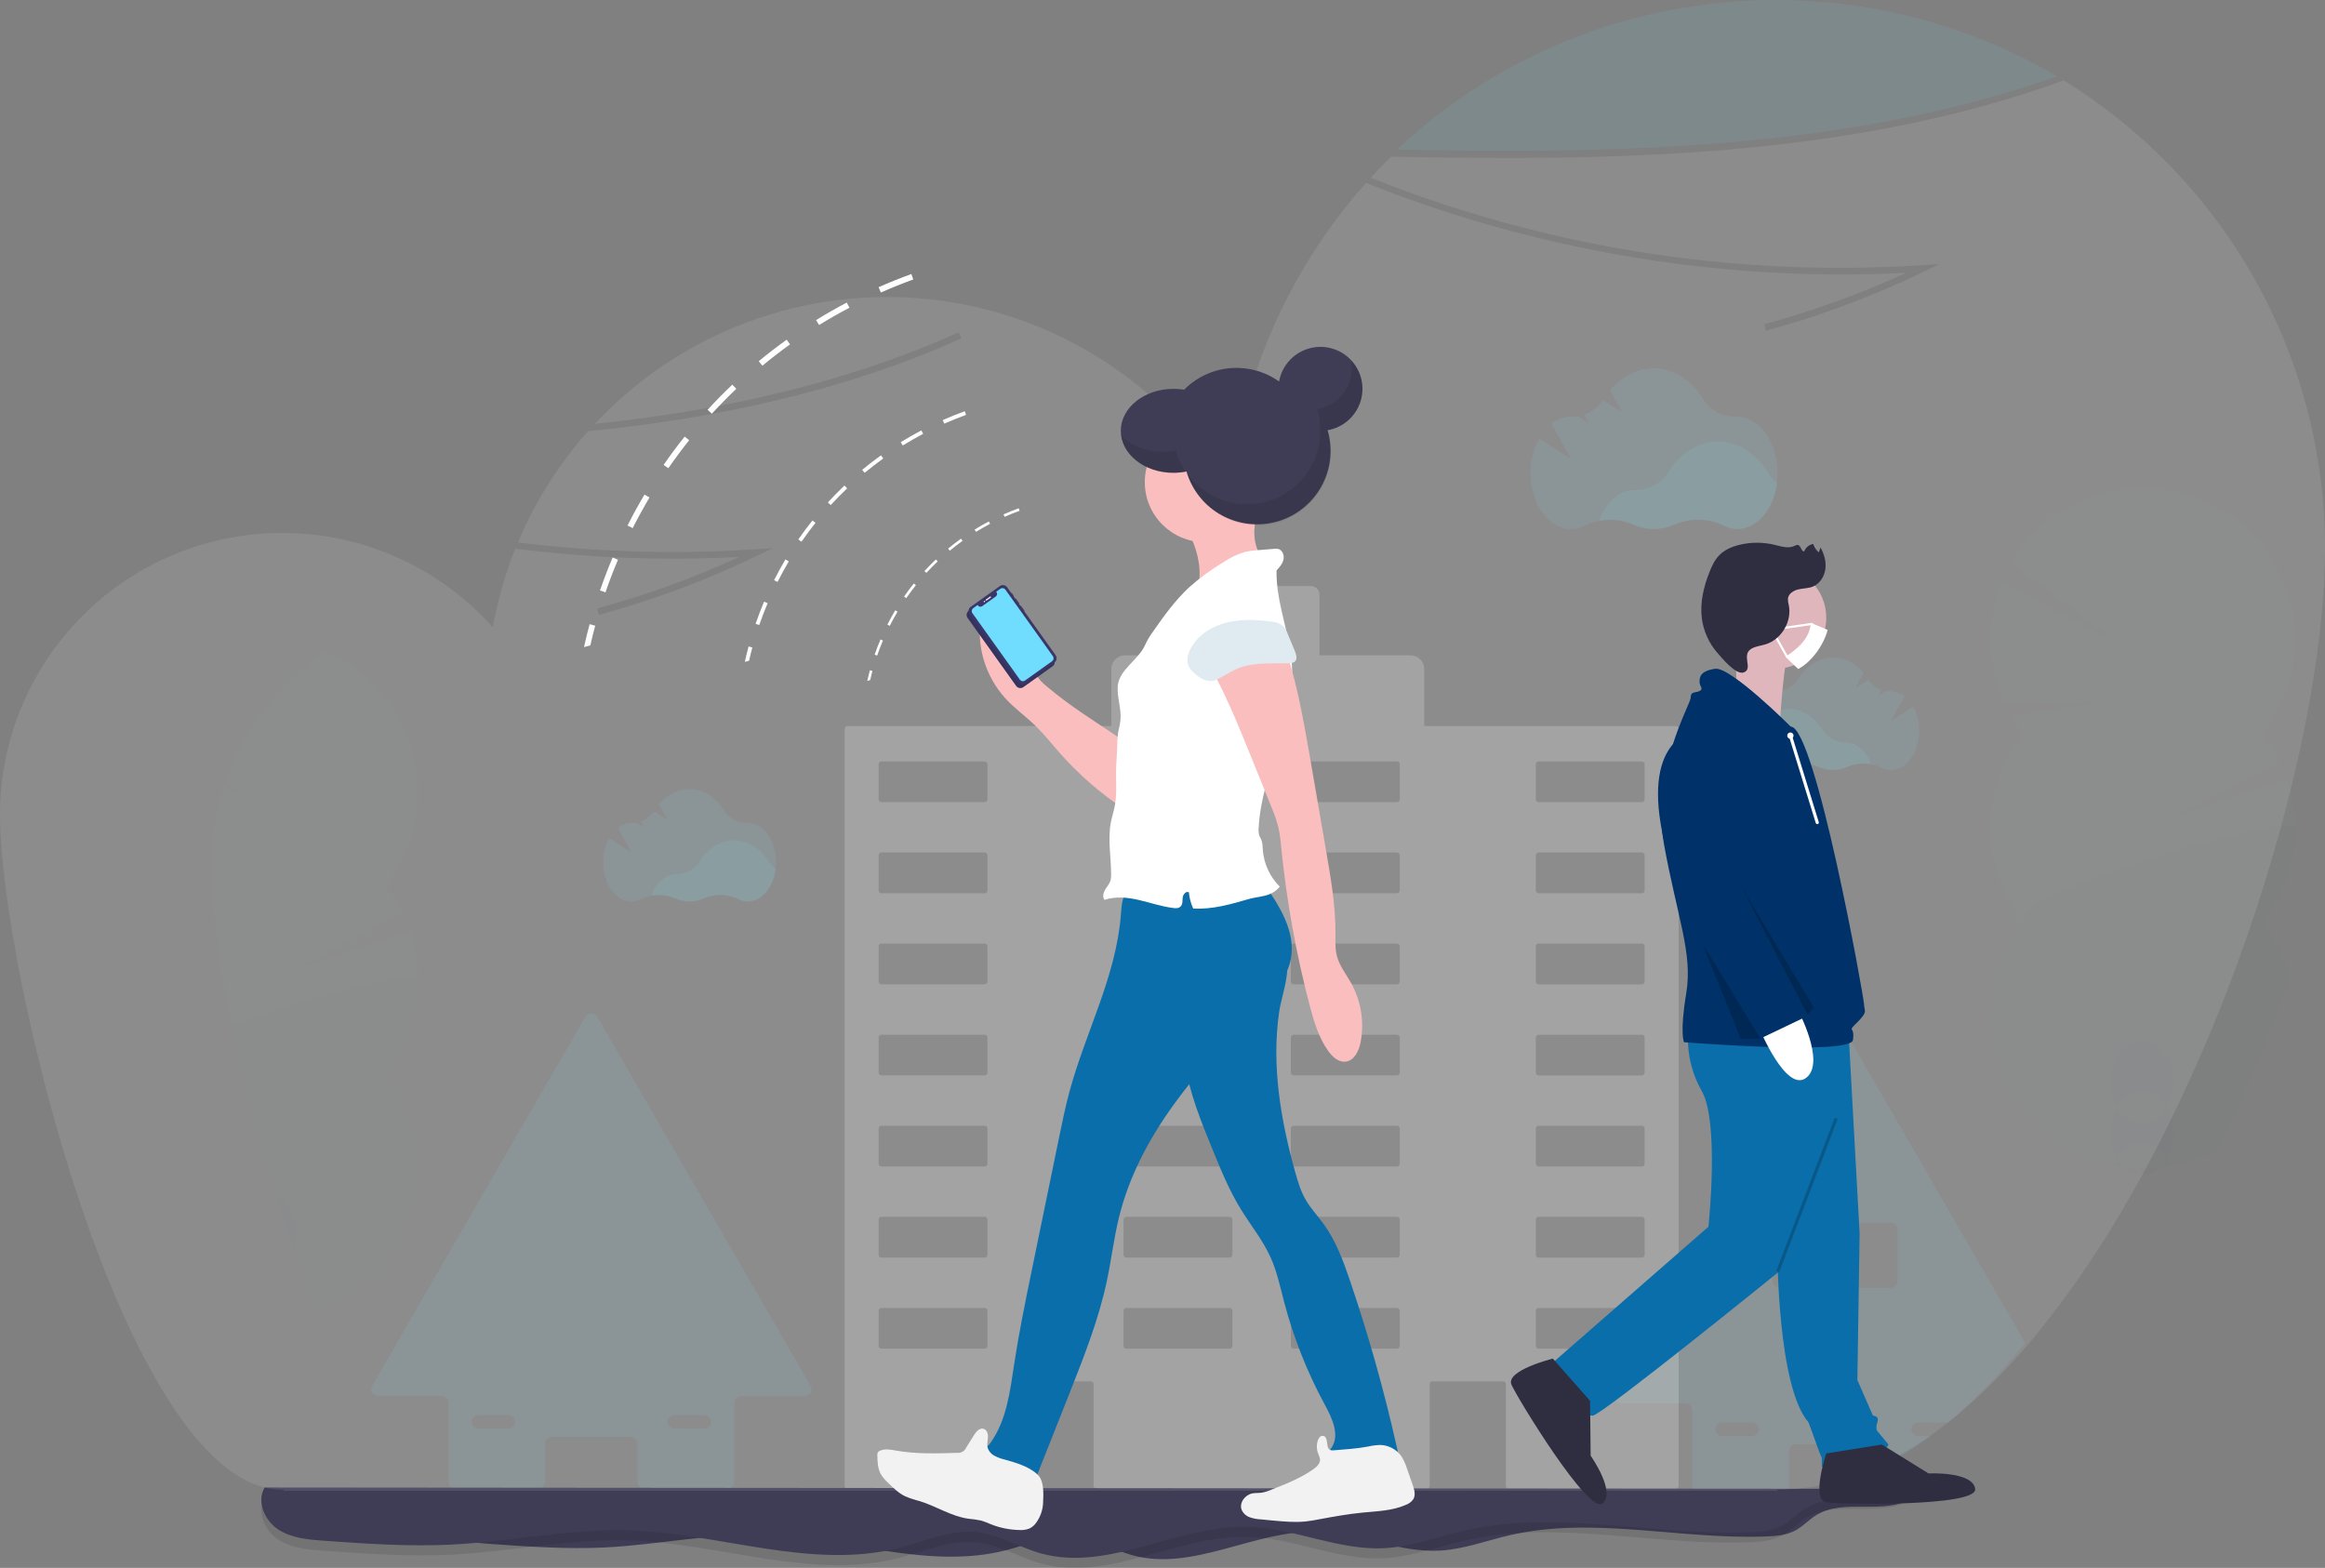 
<svg width="694" height="468" viewBox="0 0 694 468" fill="none" xmlns="http://www.w3.org/2000/svg">
<rect x="0" y="0" width="694" height="468" fill="#808080" stroke="none"/>
<path opacity="0.1" d="M417 44.645C442.912 20.289 476.195 4.966 511.767 1.016C547.339 -2.935 583.244 4.705 614 22.768C550.859 45.058 481.191 45.877 417 44.645Z" fill="#70DDFF"/>
<path opacity="0.1" d="M111.095 413.659L174.755 303.487C174.932 303.177 175.188 302.919 175.497 302.74C175.805 302.561 176.156 302.467 176.513 302.467C176.87 302.467 177.221 302.561 177.53 302.74C177.838 302.919 178.094 303.177 178.272 303.487L241.931 413.659C242.117 413.968 242.217 414.32 242.221 414.68C242.225 415.04 242.132 415.394 241.954 415.707C241.775 416.019 241.516 416.278 241.203 416.457C240.891 416.636 240.536 416.729 240.176 416.725H221.186C220.648 416.727 220.132 416.941 219.751 417.322C219.371 417.702 219.156 418.217 219.155 418.755V442.268C219.155 442.805 218.941 443.32 218.562 443.701C218.182 444.081 217.667 444.296 217.129 444.298H192.351C191.813 444.298 191.296 444.084 190.915 443.703C190.534 443.322 190.32 442.806 190.32 442.268V430.904C190.32 430.367 190.106 429.853 189.727 429.473C189.347 429.093 188.832 428.88 188.294 428.88H164.738C164.2 428.88 163.684 429.093 163.304 429.473C162.923 429.852 162.708 430.367 162.706 430.904V442.268C162.706 442.806 162.492 443.322 162.111 443.703C161.73 444.084 161.214 444.298 160.675 444.298H135.903C135.364 444.298 134.848 444.084 134.467 443.703C134.086 443.322 133.872 442.806 133.872 442.268V418.731C133.872 418.192 133.658 417.676 133.277 417.295C132.896 416.915 132.379 416.701 131.84 416.701H112.85C112.494 416.7 112.145 416.605 111.837 416.427C111.529 416.249 111.274 415.993 111.096 415.685C110.918 415.377 110.825 415.028 110.824 414.672C110.824 414.317 110.917 413.967 111.095 413.659ZM199.87 425.851C200.057 426.043 200.28 426.196 200.527 426.301C200.773 426.407 201.038 426.462 201.306 426.464H210.224C210.763 426.464 211.28 426.25 211.661 425.869C212.042 425.489 212.256 424.972 212.256 424.434C212.256 423.896 212.042 423.379 211.661 422.999C211.28 422.618 210.763 422.404 210.224 422.404H201.288C200.886 422.404 200.493 422.523 200.159 422.747C199.825 422.97 199.565 423.287 199.411 423.657C199.258 424.028 199.217 424.436 199.296 424.83C199.374 425.224 199.568 425.585 199.852 425.869L199.87 425.851ZM141.39 425.851C141.577 426.043 141.8 426.196 142.047 426.301C142.293 426.407 142.558 426.462 142.826 426.464H151.738C152.277 426.464 152.794 426.25 153.175 425.869C153.556 425.489 153.77 424.972 153.77 424.434C153.77 423.896 153.556 423.379 153.175 422.999C152.794 422.618 152.277 422.404 151.738 422.404H142.79C142.388 422.404 141.995 422.523 141.661 422.747C141.327 422.97 141.067 423.287 140.913 423.657C140.76 424.028 140.719 424.436 140.798 424.83C140.876 425.224 141.069 425.585 141.353 425.869L141.39 425.851Z" fill="#70DDFF"/>
<path opacity="0.1" d="M482.336 415.861L545.996 305.689C546.174 305.381 546.431 305.125 546.739 304.947C547.048 304.769 547.398 304.676 547.754 304.676C548.111 304.676 548.461 304.769 548.769 304.947C549.078 305.125 549.334 305.381 549.513 305.689L604.5 400.849C597.63 409.499 589.923 417.451 581.49 424.588H572.529C571.99 424.588 571.473 424.802 571.092 425.183C570.711 425.563 570.497 426.08 570.497 426.618C570.497 427.156 570.711 427.673 571.092 428.053C571.473 428.434 571.99 428.648 572.529 428.648H576.31C571.679 432.127 566.75 435.191 561.579 437.804V433.112C561.579 432.574 561.365 432.058 560.984 431.677C560.603 431.296 560.087 431.083 559.548 431.083H535.991C535.454 431.084 534.938 431.299 534.559 431.679C534.179 432.06 533.966 432.575 533.966 433.112V444.47C533.967 444.765 533.902 445.056 533.776 445.323C533.613 445.674 533.353 445.971 533.027 446.18C532.701 446.388 532.322 446.5 531.934 446.5H507.157C506.842 446.501 506.532 446.428 506.251 446.286C505.971 446.144 505.728 445.938 505.542 445.684C505.27 445.334 505.125 444.902 505.131 444.458V420.939C505.131 420.401 504.917 419.885 504.536 419.504C504.155 419.123 503.638 418.909 503.1 418.909H484.11C483.751 418.912 483.399 418.82 483.087 418.643C482.776 418.466 482.517 418.209 482.337 417.9C482.157 417.59 482.062 417.239 482.062 416.881C482.062 416.523 482.156 416.171 482.336 415.861ZM524.41 425.183C524.223 424.991 524 424.838 523.753 424.732C523.506 424.627 523.241 424.572 522.973 424.57H514.037C513.498 424.57 512.981 424.784 512.6 425.164C512.219 425.545 512.005 426.061 512.005 426.6C512.005 427.138 512.219 427.654 512.6 428.035C512.981 428.416 513.498 428.63 514.037 428.63H522.98C523.381 428.629 523.774 428.51 524.108 428.287C524.442 428.064 524.702 427.747 524.856 427.376C525.01 427.006 525.05 426.597 524.971 426.204C524.893 425.81 524.7 425.448 524.416 425.165L524.41 425.183ZM564.396 384.413C564.935 384.413 565.452 384.199 565.833 383.819C566.214 383.438 566.428 382.922 566.428 382.383V366.966C566.428 366.428 566.214 365.911 565.833 365.531C565.452 365.15 564.935 364.936 564.396 364.936H531.1C530.562 364.938 530.047 365.152 529.667 365.533C529.287 365.913 529.074 366.429 529.074 366.966V382.383C529.074 382.921 529.287 383.436 529.667 383.817C530.047 384.197 530.562 384.412 531.1 384.413H564.396Z" fill="#70DDFF"/>
<path opacity="0.2" d="M252.942 216.716H331.719V199.692C331.719 198.612 332.149 197.576 332.913 196.813C333.677 196.049 334.714 195.62 335.795 195.62H358.928V177.486C358.928 176.806 359.198 176.154 359.679 175.673C360.16 175.192 360.813 174.922 361.493 174.922H391.292C391.972 174.922 392.624 175.192 393.106 175.673C393.587 176.154 393.857 176.806 393.857 177.486V195.614H421.053C422.134 195.614 423.171 196.043 423.935 196.806C424.699 197.57 425.128 198.606 425.128 199.686V216.71H500.247C500.466 216.712 500.675 216.799 500.829 216.955C500.983 217.11 501.07 217.319 501.07 217.538V443.543C501.07 443.762 500.983 443.972 500.829 444.127C500.675 444.282 500.466 444.37 500.247 444.371H450.324C450.104 444.371 449.893 444.284 449.738 444.129C449.582 443.973 449.495 443.763 449.495 443.543V413.138C449.493 412.919 449.406 412.709 449.251 412.554C449.096 412.399 448.886 412.311 448.666 412.31H427.577C427.358 412.311 427.148 412.399 426.993 412.554C426.838 412.709 426.75 412.919 426.749 413.138V443.543C426.749 443.762 426.662 443.972 426.508 444.127C426.354 444.282 426.145 444.37 425.926 444.371H327.263C327.044 444.37 326.834 444.282 326.679 444.127C326.524 443.972 326.436 443.762 326.435 443.543V413.138C326.435 412.919 326.348 412.71 326.194 412.555C326.04 412.399 325.831 412.311 325.612 412.31H304.523C304.304 412.31 304.093 412.397 303.937 412.552C303.782 412.708 303.695 412.918 303.695 413.138V443.543C303.693 443.762 303.605 443.972 303.45 444.127C303.295 444.282 303.085 444.37 302.866 444.371H252.942C252.723 444.37 252.513 444.282 252.358 444.127C252.203 443.972 252.115 443.762 252.114 443.543V217.544C252.115 217.325 252.203 217.115 252.358 216.96C252.513 216.805 252.723 216.718 252.942 216.716ZM458.431 401.75C458.431 401.967 458.518 402.176 458.672 402.331C458.827 402.485 459.036 402.571 459.254 402.571H490.09C490.198 402.572 490.306 402.551 490.406 402.511C490.507 402.47 490.598 402.409 490.675 402.333C490.752 402.256 490.813 402.166 490.855 402.065C490.897 401.965 490.918 401.858 490.918 401.75V391.244C490.918 391.025 490.831 390.814 490.675 390.659C490.52 390.504 490.309 390.416 490.09 390.416H459.254C459.035 390.418 458.826 390.506 458.672 390.661C458.518 390.816 458.431 391.026 458.431 391.244V401.75ZM458.431 374.557C458.431 374.666 458.451 374.773 458.492 374.874C458.533 374.974 458.594 375.066 458.67 375.143C458.747 375.219 458.838 375.281 458.938 375.322C459.038 375.364 459.145 375.385 459.254 375.385H490.09C490.199 375.386 490.307 375.365 490.408 375.324C490.508 375.283 490.6 375.222 490.677 375.145C490.754 375.068 490.815 374.976 490.857 374.875C490.898 374.774 490.919 374.666 490.918 374.557V364.04C490.919 363.931 490.898 363.823 490.857 363.722C490.815 363.621 490.754 363.53 490.677 363.453C490.6 363.376 490.508 363.315 490.408 363.273C490.307 363.232 490.199 363.211 490.09 363.212H459.254C459.145 363.212 459.038 363.234 458.938 363.275C458.838 363.317 458.747 363.378 458.67 363.455C458.594 363.532 458.533 363.623 458.492 363.724C458.451 363.824 458.431 363.932 458.431 364.04V374.557ZM458.431 347.372C458.431 347.59 458.518 347.8 458.672 347.955C458.826 348.11 459.035 348.198 459.254 348.199H490.09C490.198 348.199 490.306 348.178 490.407 348.136C490.507 348.095 490.599 348.034 490.675 347.957C490.752 347.88 490.813 347.789 490.855 347.688C490.897 347.588 490.918 347.48 490.918 347.372V336.848C490.918 336.628 490.831 336.418 490.675 336.263C490.52 336.107 490.309 336.02 490.09 336.02H459.254C459.035 336.022 458.826 336.11 458.672 336.265C458.518 336.42 458.431 336.629 458.431 336.848V347.372ZM458.431 320.18C458.431 320.288 458.451 320.395 458.492 320.496C458.533 320.596 458.594 320.688 458.67 320.765C458.747 320.842 458.838 320.903 458.938 320.944C459.038 320.986 459.145 321.007 459.254 321.007H490.09C490.199 321.008 490.307 320.987 490.408 320.946C490.508 320.905 490.6 320.844 490.677 320.767C490.754 320.69 490.815 320.598 490.857 320.497C490.898 320.396 490.919 320.288 490.918 320.18V309.68C490.919 309.572 490.898 309.464 490.857 309.363C490.815 309.262 490.754 309.17 490.677 309.093C490.6 309.016 490.508 308.955 490.408 308.914C490.307 308.873 490.199 308.852 490.09 308.853H459.254C459.145 308.853 459.038 308.874 458.938 308.916C458.838 308.957 458.747 309.018 458.67 309.095C458.594 309.172 458.533 309.264 458.492 309.364C458.451 309.465 458.431 309.572 458.431 309.68V320.18ZM458.431 292.994C458.431 293.212 458.518 293.422 458.672 293.577C458.826 293.732 459.035 293.82 459.254 293.822H490.09C490.309 293.822 490.52 293.734 490.675 293.579C490.831 293.424 490.918 293.213 490.918 292.994V282.47C490.918 282.362 490.897 282.254 490.855 282.154C490.813 282.054 490.752 281.963 490.675 281.887C490.598 281.81 490.507 281.75 490.406 281.709C490.306 281.668 490.198 281.647 490.09 281.648H459.254C459.036 281.648 458.827 281.735 458.672 281.889C458.518 282.043 458.431 282.252 458.431 282.47V292.994ZM458.431 265.808C458.431 266.026 458.518 266.235 458.672 266.389C458.827 266.543 459.036 266.629 459.254 266.629H490.09C490.198 266.63 490.306 266.61 490.406 266.569C490.507 266.528 490.598 266.467 490.675 266.391C490.752 266.315 490.813 266.224 490.855 266.124C490.897 266.023 490.918 265.916 490.918 265.808V255.284C490.918 255.065 490.831 254.854 490.675 254.699C490.52 254.543 490.309 254.456 490.09 254.456H459.254C459.035 254.458 458.826 254.546 458.672 254.701C458.518 254.856 458.431 255.066 458.431 255.284V265.808ZM458.431 238.616C458.431 238.724 458.451 238.832 458.492 238.932C458.533 239.032 458.594 239.124 458.67 239.201C458.747 239.278 458.838 239.339 458.938 239.38C459.038 239.422 459.145 239.444 459.254 239.444H490.09C490.199 239.444 490.307 239.424 490.408 239.382C490.508 239.341 490.6 239.28 490.677 239.203C490.754 239.126 490.815 239.034 490.857 238.933C490.898 238.833 490.919 238.725 490.918 238.616V228.117C490.919 228.008 490.898 227.9 490.857 227.799C490.815 227.698 490.754 227.606 490.677 227.529C490.6 227.452 490.508 227.391 490.408 227.35C490.307 227.309 490.199 227.288 490.09 227.289H459.254C459.145 227.289 459.038 227.31 458.938 227.352C458.838 227.394 458.747 227.455 458.67 227.532C458.594 227.609 458.533 227.7 458.492 227.8C458.451 227.901 458.431 228.008 458.431 228.117V238.616ZM385.326 401.743C385.326 401.852 385.347 401.959 385.389 402.059C385.431 402.159 385.492 402.25 385.569 402.327C385.646 402.403 385.737 402.463 385.838 402.504C385.938 402.545 386.046 402.566 386.154 402.565H416.99C417.209 402.565 417.418 402.479 417.574 402.325C417.729 402.171 417.817 401.962 417.818 401.743V391.244C417.817 391.025 417.729 390.816 417.574 390.661C417.419 390.506 417.209 390.418 416.99 390.416H386.154C385.935 390.416 385.724 390.504 385.568 390.659C385.413 390.814 385.326 391.025 385.326 391.244V401.743ZM385.326 374.551C385.325 374.66 385.346 374.768 385.387 374.869C385.428 374.97 385.489 375.062 385.567 375.139C385.644 375.216 385.735 375.277 385.836 375.318C385.937 375.359 386.045 375.38 386.154 375.379H416.99C417.099 375.379 417.206 375.358 417.307 375.316C417.408 375.275 417.499 375.214 417.576 375.137C417.653 375.06 417.714 374.969 417.755 374.868C417.797 374.768 417.818 374.66 417.818 374.551V364.04C417.818 363.931 417.797 363.824 417.755 363.723C417.714 363.623 417.653 363.531 417.576 363.455C417.499 363.378 417.408 363.317 417.307 363.275C417.206 363.234 417.099 363.212 416.99 363.212H386.154C386.045 363.211 385.937 363.232 385.836 363.273C385.735 363.315 385.644 363.376 385.567 363.453C385.489 363.53 385.428 363.621 385.387 363.722C385.346 363.823 385.325 363.931 385.326 364.04V374.551ZM385.326 347.365C385.326 347.585 385.413 347.796 385.568 347.951C385.724 348.106 385.935 348.193 386.154 348.193H416.99C417.209 348.192 417.419 348.104 417.574 347.949C417.729 347.794 417.817 347.585 417.818 347.365V336.848C417.817 336.629 417.729 336.419 417.574 336.264C417.419 336.109 417.209 336.022 416.99 336.02H386.154C385.935 336.02 385.724 336.107 385.568 336.263C385.413 336.418 385.326 336.628 385.326 336.848V347.365ZM385.326 320.173C385.325 320.282 385.346 320.39 385.387 320.491C385.428 320.592 385.489 320.684 385.567 320.761C385.644 320.838 385.735 320.899 385.836 320.94C385.937 320.981 386.045 321.002 386.154 321.001H416.99C417.099 321.001 417.206 320.98 417.307 320.938C417.408 320.897 417.499 320.836 417.576 320.759C417.653 320.682 417.714 320.591 417.755 320.49C417.797 320.39 417.818 320.282 417.818 320.173V309.68C417.818 309.572 417.797 309.464 417.755 309.364C417.714 309.263 417.653 309.172 417.576 309.095C417.499 309.018 417.408 308.957 417.307 308.916C417.206 308.874 417.099 308.853 416.99 308.853H386.154C386.045 308.852 385.937 308.873 385.836 308.914C385.735 308.955 385.644 309.016 385.567 309.093C385.489 309.17 385.428 309.262 385.387 309.363C385.346 309.464 385.325 309.572 385.326 309.68V320.173ZM385.326 292.987C385.326 293.207 385.413 293.418 385.568 293.573C385.724 293.728 385.935 293.815 386.154 293.815H416.99C417.209 293.814 417.419 293.726 417.574 293.571C417.729 293.416 417.817 293.207 417.818 292.987V282.47C417.817 282.252 417.729 282.043 417.574 281.889C417.418 281.735 417.209 281.648 416.99 281.648H386.154C386.046 281.647 385.938 281.668 385.838 281.709C385.737 281.75 385.646 281.81 385.569 281.887C385.492 281.963 385.431 282.054 385.389 282.154C385.347 282.254 385.326 282.362 385.326 282.47V292.987ZM385.326 265.802C385.326 265.91 385.347 266.017 385.389 266.117C385.431 266.218 385.492 266.308 385.569 266.385C385.646 266.461 385.737 266.522 385.838 266.563C385.938 266.603 386.046 266.624 386.154 266.623H416.99C417.209 266.623 417.418 266.537 417.574 266.383C417.729 266.229 417.817 266.02 417.818 265.802V255.284C417.817 255.065 417.729 254.855 417.574 254.7C417.419 254.546 417.209 254.458 416.99 254.456H386.154C385.935 254.456 385.724 254.543 385.568 254.699C385.413 254.854 385.326 255.065 385.326 255.284V265.802ZM385.326 238.61C385.325 238.718 385.346 238.827 385.387 238.927C385.428 239.028 385.489 239.12 385.567 239.197C385.644 239.274 385.735 239.335 385.836 239.376C385.937 239.417 386.045 239.438 386.154 239.437H416.99C417.099 239.437 417.206 239.416 417.307 239.374C417.408 239.333 417.499 239.272 417.576 239.195C417.653 239.118 417.714 239.027 417.755 238.926C417.797 238.826 417.818 238.718 417.818 238.61V228.117C417.818 228.008 417.797 227.9 417.755 227.8C417.714 227.699 417.653 227.608 417.576 227.531C417.499 227.454 417.408 227.393 417.307 227.352C417.206 227.31 417.099 227.289 416.99 227.289H386.154C386.045 227.288 385.937 227.309 385.836 227.35C385.735 227.391 385.644 227.452 385.567 227.529C385.489 227.606 385.428 227.698 385.387 227.799C385.346 227.9 385.325 228.008 385.326 228.117V238.61ZM335.371 401.737C335.371 401.846 335.393 401.953 335.434 402.053C335.476 402.153 335.537 402.244 335.614 402.321C335.691 402.397 335.783 402.457 335.883 402.498C335.984 402.539 336.091 402.56 336.2 402.559H367.035C367.254 402.559 367.464 402.473 367.619 402.319C367.774 402.165 367.862 401.956 367.864 401.737V391.244C367.862 391.025 367.775 390.816 367.62 390.661C367.465 390.506 367.255 390.418 367.035 390.416H336.2C335.98 390.416 335.769 390.504 335.614 390.659C335.459 390.814 335.371 391.025 335.371 391.244V401.737ZM335.371 374.545C335.37 374.654 335.391 374.762 335.433 374.863C335.474 374.964 335.535 375.055 335.612 375.132C335.689 375.209 335.781 375.27 335.882 375.312C335.983 375.353 336.091 375.374 336.2 375.373H367.035C367.144 375.373 367.252 375.352 367.353 375.31C367.453 375.268 367.544 375.208 367.621 375.131C367.698 375.054 367.759 374.962 367.801 374.862C367.843 374.762 367.864 374.654 367.864 374.545V364.04C367.864 363.931 367.843 363.824 367.801 363.723C367.759 363.623 367.698 363.531 367.621 363.455C367.544 363.378 367.453 363.317 367.353 363.275C367.252 363.234 367.144 363.212 367.035 363.212H336.2C336.091 363.211 335.983 363.232 335.882 363.273C335.781 363.315 335.689 363.376 335.612 363.453C335.535 363.53 335.474 363.621 335.433 363.722C335.391 363.823 335.37 363.931 335.371 364.04V374.545ZM335.371 347.359C335.371 347.579 335.459 347.789 335.614 347.945C335.769 348.1 335.98 348.187 336.2 348.187H367.035C367.255 348.186 367.465 348.098 367.62 347.943C367.775 347.788 367.862 347.578 367.864 347.359V336.848C367.862 336.629 367.775 336.419 367.62 336.264C367.465 336.109 367.255 336.022 367.035 336.02H336.2C335.98 336.02 335.769 336.107 335.614 336.263C335.459 336.418 335.371 336.628 335.371 336.848V347.359ZM335.371 320.167C335.37 320.276 335.391 320.384 335.433 320.485C335.474 320.586 335.535 320.677 335.612 320.754C335.689 320.832 335.781 320.893 335.882 320.934C335.983 320.975 336.091 320.996 336.2 320.995H367.035C367.144 320.995 367.252 320.974 367.353 320.932C367.453 320.891 367.544 320.83 367.621 320.753C367.698 320.676 367.759 320.585 367.801 320.484C367.843 320.384 367.864 320.276 367.864 320.167V309.68C367.864 309.572 367.843 309.464 367.801 309.364C367.759 309.263 367.698 309.172 367.621 309.095C367.544 309.018 367.453 308.957 367.353 308.916C367.252 308.874 367.144 308.853 367.035 308.853H336.2C336.091 308.852 335.983 308.873 335.882 308.914C335.781 308.955 335.689 309.016 335.612 309.093C335.535 309.17 335.474 309.262 335.433 309.363C335.391 309.464 335.37 309.572 335.371 309.68V320.167ZM335.371 292.981C335.371 293.201 335.459 293.412 335.614 293.567C335.769 293.722 335.98 293.809 336.2 293.809H367.035C367.255 293.808 367.465 293.72 367.62 293.565C367.775 293.41 367.862 293.2 367.864 292.981V282.47C367.862 282.252 367.774 282.043 367.619 281.889C367.464 281.735 367.254 281.648 367.035 281.648H336.2C336.091 281.647 335.984 281.668 335.883 281.709C335.783 281.75 335.691 281.81 335.614 281.887C335.537 281.963 335.476 282.054 335.434 282.154C335.393 282.254 335.371 282.362 335.371 282.47V292.981ZM335.371 265.795C335.371 265.904 335.393 266.011 335.434 266.111C335.476 266.211 335.537 266.302 335.614 266.379C335.691 266.455 335.783 266.515 335.883 266.556C335.984 266.597 336.091 266.618 336.2 266.617H367.035C367.254 266.617 367.464 266.531 367.619 266.377C367.774 266.223 367.862 266.014 367.864 265.795V255.284C367.862 255.065 367.775 254.855 367.62 254.7C367.465 254.546 367.255 254.458 367.035 254.456H336.2C335.98 254.456 335.769 254.543 335.614 254.699C335.459 254.854 335.371 255.065 335.371 255.284V265.795ZM335.371 238.603C335.37 238.712 335.391 238.82 335.433 238.921C335.474 239.022 335.535 239.114 335.612 239.191C335.689 239.268 335.781 239.329 335.882 239.37C335.983 239.411 336.091 239.432 336.2 239.431H367.035C367.144 239.431 367.252 239.41 367.353 239.368C367.453 239.327 367.544 239.266 367.621 239.189C367.698 239.112 367.759 239.021 367.801 238.92C367.843 238.82 367.864 238.712 367.864 238.603V228.117C367.864 228.008 367.843 227.9 367.801 227.8C367.759 227.699 367.698 227.608 367.621 227.531C367.544 227.454 367.453 227.393 367.353 227.352C367.252 227.31 367.144 227.289 367.035 227.289H336.2C336.091 227.288 335.983 227.309 335.882 227.35C335.781 227.391 335.689 227.452 335.612 227.529C335.535 227.606 335.474 227.698 335.433 227.799C335.391 227.9 335.37 228.008 335.371 228.117V238.603ZM262.265 401.731C262.267 401.95 262.355 402.159 262.51 402.313C262.665 402.467 262.875 402.553 263.094 402.553H293.93C294.038 402.554 294.146 402.533 294.246 402.492C294.347 402.451 294.438 402.391 294.515 402.314C294.592 402.238 294.653 402.147 294.695 402.047C294.737 401.947 294.758 401.84 294.758 401.731V391.244C294.758 391.025 294.671 390.814 294.516 390.659C294.36 390.504 294.149 390.416 293.93 390.416H263.088C262.869 390.418 262.659 390.506 262.504 390.661C262.349 390.816 262.261 391.025 262.259 391.244L262.265 401.731ZM262.265 374.539C262.265 374.759 262.353 374.969 262.508 375.124C262.664 375.28 262.874 375.367 263.094 375.367H293.93C294.039 375.368 294.147 375.347 294.248 375.306C294.349 375.264 294.44 375.203 294.517 375.126C294.595 375.049 294.656 374.958 294.697 374.857C294.738 374.756 294.759 374.648 294.758 374.539V364.04C294.759 363.931 294.738 363.823 294.697 363.722C294.656 363.621 294.595 363.53 294.517 363.453C294.44 363.376 294.349 363.315 294.248 363.273C294.147 363.232 294.039 363.211 293.93 363.212H263.088C262.868 363.212 262.657 363.299 262.502 363.455C262.347 363.61 262.259 363.82 262.259 364.04L262.265 374.539ZM262.265 347.353C262.267 347.572 262.355 347.782 262.51 347.937C262.665 348.092 262.875 348.179 263.094 348.181H293.93C294.149 348.181 294.36 348.094 294.516 347.939C294.671 347.783 294.758 347.573 294.758 347.353V336.848C294.758 336.628 294.671 336.418 294.516 336.263C294.36 336.107 294.149 336.02 293.93 336.02H263.088C262.869 336.022 262.659 336.109 262.504 336.264C262.349 336.419 262.261 336.629 262.259 336.848L262.265 347.353ZM262.265 320.161C262.265 320.381 262.353 320.591 262.508 320.747C262.664 320.902 262.874 320.989 263.094 320.989H293.93C294.039 320.99 294.147 320.969 294.248 320.928C294.349 320.886 294.44 320.825 294.517 320.748C294.595 320.671 294.656 320.58 294.697 320.479C294.738 320.378 294.759 320.27 294.758 320.161V309.68C294.759 309.572 294.738 309.464 294.697 309.363C294.656 309.262 294.595 309.17 294.517 309.093C294.44 309.016 294.349 308.955 294.248 308.914C294.147 308.873 294.039 308.852 293.93 308.853H263.088C262.868 308.853 262.657 308.94 262.502 309.095C262.347 309.25 262.259 309.461 262.259 309.68L262.265 320.161ZM262.265 292.975C262.267 293.194 262.355 293.404 262.51 293.559C262.665 293.714 262.875 293.801 263.094 293.803H293.93C294.149 293.803 294.36 293.716 294.516 293.561C294.671 293.405 294.758 293.195 294.758 292.975V282.47C294.758 282.362 294.737 282.254 294.695 282.154C294.653 282.054 294.592 281.963 294.515 281.887C294.438 281.81 294.347 281.75 294.246 281.709C294.146 281.668 294.038 281.647 293.93 281.648H263.088C262.869 281.648 262.659 281.735 262.504 281.889C262.349 282.043 262.261 282.252 262.259 282.47L262.265 292.975ZM262.265 265.789C262.264 265.899 262.284 266.007 262.324 266.108C262.365 266.21 262.425 266.302 262.502 266.38C262.578 266.459 262.669 266.521 262.77 266.564C262.87 266.606 262.979 266.629 263.088 266.629H293.93C294.038 266.63 294.146 266.61 294.246 266.569C294.347 266.528 294.438 266.467 294.515 266.391C294.592 266.315 294.653 266.224 294.695 266.124C294.737 266.023 294.758 265.916 294.758 265.808V255.284C294.758 255.065 294.671 254.854 294.516 254.699C294.36 254.543 294.149 254.456 293.93 254.456H263.088C262.869 254.458 262.659 254.546 262.504 254.7C262.349 254.855 262.261 255.065 262.259 255.284L262.265 265.789ZM262.265 238.597C262.265 238.817 262.353 239.027 262.508 239.183C262.664 239.338 262.874 239.425 263.094 239.425H293.93C294.039 239.426 294.147 239.405 294.248 239.364C294.349 239.322 294.44 239.262 294.517 239.184C294.595 239.107 294.656 239.016 294.697 238.915C294.738 238.814 294.759 238.706 294.758 238.597V228.117C294.759 228.008 294.738 227.9 294.697 227.799C294.656 227.698 294.595 227.606 294.517 227.529C294.44 227.452 294.349 227.391 294.248 227.35C294.147 227.309 294.039 227.288 293.93 227.289H263.088C262.868 227.289 262.657 227.376 262.502 227.531C262.347 227.686 262.259 227.897 262.259 228.117L262.265 238.597Z" fill="white"/>
<path opacity="0.1" d="M477.293 155.463C480.758 154.804 484.342 155.193 487.585 156.58C489.54 157.45 491.657 157.897 493.797 157.892C495.937 157.887 498.052 157.429 500.002 156.549C502.301 155.542 504.791 155.046 507.301 155.096C509.81 155.146 512.279 155.74 514.536 156.837C515.827 157.517 517.263 157.874 518.722 157.88C524.614 157.88 529.518 151.949 530.537 144.124C529.359 143.267 528.359 142.19 527.591 140.954C524.135 135.391 518.783 131.816 512.774 131.816C506.766 131.816 501.481 135.348 498.044 140.849C497.013 142.511 495.571 143.879 493.856 144.821C492.14 145.762 490.211 146.244 488.254 146.222H488.101C483.363 146.222 479.3 149.981 477.293 155.463Z" fill="#70DDFF"/>
<path opacity="0.1" d="M459.371 130.902L468.896 136.937L463.115 126.432C464.753 125.125 466.781 124.402 468.878 124.377H469.031C469.693 124.387 470.354 124.338 471.008 124.23L474.224 126.278L472.837 123.764C475.125 122.965 477.102 121.462 478.483 119.471L484.265 123.151L480.625 116.503C484.007 112.449 488.561 109.966 493.57 109.966C499.578 109.966 504.93 113.535 508.386 119.097C509.409 120.766 510.858 122.134 512.583 123.062C514.308 123.989 516.248 124.443 518.206 124.377H518.532C525.166 124.377 530.543 131.89 530.543 141.162C530.543 150.435 525.166 157.947 518.532 157.947C517.072 157.943 515.635 157.583 514.346 156.898C512.088 155.802 509.619 155.209 507.11 155.16C504.6 155.112 502.11 155.608 499.812 156.616C497.867 157.484 495.761 157.932 493.631 157.932C491.501 157.932 489.395 157.484 487.45 156.616C485.169 155.625 482.701 155.137 480.215 155.185C477.728 155.232 475.28 155.815 473.039 156.892C471.762 157.56 470.344 157.911 468.902 157.917C462.268 157.917 456.891 150.398 456.891 141.132C456.849 137.568 457.701 134.051 459.371 130.902Z" fill="#70DDFF"/>
<path opacity="0.1" d="M194.346 267.365C196.772 266.906 199.28 267.177 201.552 268.144C202.913 268.752 204.387 269.067 205.879 269.067C207.37 269.067 208.844 268.752 210.206 268.144C211.815 267.439 213.559 267.092 215.316 267.127C217.073 267.162 218.802 267.578 220.382 268.347C221.284 268.823 222.289 269.073 223.31 269.076C227.434 269.076 230.865 264.925 231.577 259.448C230.755 258.846 230.055 258.092 229.515 257.228C227.097 253.334 223.377 250.832 219.148 250.832C214.92 250.832 211.237 253.285 208.819 257.155C208.098 258.318 207.089 259.276 205.889 259.934C204.688 260.593 203.338 260.93 201.969 260.914H201.859C198.606 260.902 195.764 263.533 194.346 267.365Z" fill="#70DDFF"/>
<path opacity="0.1" d="M181.813 250.194L188.479 254.419L184.434 247.06C185.581 246.147 187 245.642 188.466 245.625H188.571C189.033 245.631 189.495 245.596 189.952 245.521L192.216 246.95L191.247 245.196C192.846 244.634 194.228 243.586 195.199 242.197L199.256 244.748L196.703 240.106C199.066 237.266 202.227 235.525 205.762 235.525C209.966 235.525 213.741 238.027 216.135 241.921C216.851 243.084 217.863 244.037 219.067 244.684C220.271 245.33 221.625 245.646 222.991 245.601H223.193C227.833 245.601 231.602 250.856 231.602 257.345C231.602 263.833 227.833 269.095 223.193 269.095C222.173 269.092 221.168 268.841 220.265 268.365C218.685 267.596 216.956 267.18 215.199 267.146C213.442 267.112 211.698 267.461 210.089 268.169C208.727 268.773 207.253 269.086 205.762 269.086C204.271 269.086 202.797 268.773 201.435 268.169C199.839 267.476 198.112 267.135 196.372 267.169C194.632 267.203 192.919 267.611 191.351 268.365C190.455 268.829 189.462 269.072 188.454 269.076C183.808 269.076 180.045 263.821 180.045 257.326C180.031 254.839 180.638 252.387 181.813 250.194Z" fill="#70DDFF"/>
<path opacity="0.1" d="M558.543 228.117C556.117 227.658 553.609 227.929 551.337 228.895C549.977 229.504 548.504 229.819 547.013 229.819C545.523 229.819 544.05 229.504 542.689 228.895C541.08 228.19 539.336 227.843 537.579 227.878C535.822 227.913 534.093 228.329 532.513 229.098C531.61 229.573 530.606 229.824 529.585 229.828C525.461 229.828 522.024 225.676 521.312 220.199C522.136 219.599 522.836 218.845 523.374 217.979C525.78 214.073 529.542 211.559 533.759 211.559C537.976 211.559 541.664 214.012 544.083 217.881C544.805 219.046 545.817 220.005 547.019 220.666C548.221 221.327 549.573 221.667 550.945 221.653H551.049C554.314 221.653 557.162 224.284 558.543 228.117Z" fill="#70DDFF"/>
<path opacity="0.1" d="M571.113 210.945L564.447 215.152L568.498 207.793C567.351 206.881 565.932 206.376 564.466 206.358H564.355C563.893 206.363 563.431 206.328 562.974 206.254L560.716 207.683L561.685 205.929C560.084 205.368 558.7 204.319 557.727 202.93L553.682 205.493L556.241 200.851C553.872 198.012 550.687 196.27 547.176 196.27C542.972 196.27 539.197 198.772 536.803 202.666C536.088 203.83 535.076 204.783 533.872 205.43C532.668 206.076 531.314 206.392 529.948 206.346H529.727C525.08 206.346 521.318 211.601 521.318 218.09C521.318 224.578 525.08 229.84 529.727 229.84C530.747 229.835 531.751 229.585 532.654 229.11C534.235 228.341 535.963 227.925 537.721 227.891C539.478 227.857 541.222 228.206 542.831 228.914C544.192 229.518 545.665 229.83 547.155 229.83C548.644 229.83 550.117 229.518 551.479 228.914C553.076 228.221 554.804 227.88 556.545 227.914C558.286 227.948 560 228.356 561.569 229.11C562.464 229.574 563.457 229.818 564.466 229.821C569.106 229.821 572.874 224.566 572.874 218.071C572.89 215.587 572.284 213.137 571.113 210.945Z" fill="#70DDFF"/>
<path d="M570.781 447.131C562.471 452.405 550.497 447.07 542.131 452.264C539.97 453.601 538.227 455.569 535.993 456.784C533.311 458.249 530.156 458.513 527.106 458.623C501.561 459.611 475.586 452.491 450.68 458.243C443.713 459.85 436.901 462.463 429.762 462.843C417.432 463.511 405.617 457.501 393.274 457.17C374.554 456.667 356.16 469.184 338.096 464.247C332.155 462.622 326.705 459.157 320.573 458.574C313.742 457.961 307.175 460.935 300.534 462.671C276.984 468.804 252.458 458.869 228.109 458.127C212.231 457.642 196.507 461.101 180.641 461.898C169.36 462.463 158.054 461.671 146.785 460.886C142.489 460.586 137.99 460.218 134.393 457.863C130.797 455.508 128.587 450.449 130.809 446.769L570.781 447.131Z" fill="#3F3D56"/>
<path opacity="0.1" d="M571 447.408C561.707 453.352 548.316 447.339 538.961 453.193C536.545 454.7 534.596 456.918 532.098 458.287C529.098 459.939 525.57 460.236 522.159 460.36C493.593 461.473 464.547 453.449 436.695 459.932C428.905 461.743 421.286 464.687 413.304 465.115C399.515 465.869 386.303 459.095 372.501 458.722C351.567 458.155 330.997 472.262 310.798 466.698C304.154 464.867 298.059 460.962 291.202 460.305C283.563 459.614 276.219 462.966 268.793 464.922C242.458 471.834 215.031 460.637 187.804 459.8C170.048 459.254 152.463 463.153 134.721 464.051C122.106 464.687 109.463 463.795 96.862 462.911C92.058 462.572 87.027 462.157 83.005 459.503C78.983 456.849 76.512 451.147 78.996 447L571 447.408Z" fill="black"/>
<path d="M571 444.408C561.707 450.352 548.316 444.339 538.961 450.193C536.545 451.7 534.596 453.918 532.098 455.287C529.098 456.939 525.57 457.236 522.159 457.36C493.593 458.473 464.547 450.449 436.695 456.932C428.905 458.743 421.286 461.687 413.304 462.115C399.515 462.869 386.303 456.095 372.501 455.722C351.567 455.155 330.997 469.262 310.798 463.698C304.154 461.867 298.059 457.962 291.202 457.305C283.563 456.614 276.219 459.966 268.793 461.922C242.458 468.834 215.031 457.637 187.804 456.8C170.048 456.254 152.463 460.153 134.721 461.051C122.106 461.687 109.463 460.795 96.862 459.911C92.058 459.572 87.027 459.157 83.005 456.503C78.983 453.849 76.512 448.147 78.996 444L571 444.408Z" fill="#3F3D56"/>
<g opacity="0.1">
<path opacity="0.1" d="M629.906 368.511C629.88 371.172 630.565 373.793 631.888 376.103C630.588 378.423 629.906 381.037 629.906 383.695C629.906 386.354 630.588 388.968 631.888 391.287C631.216 392.436 630.712 393.675 630.391 394.967C637.09 386.143 643.257 376.928 648.859 367.37C648.724 365.09 648.06 362.873 646.919 360.894C648.243 358.584 648.927 355.964 648.902 353.302C648.91 351.503 648.606 349.717 648.006 348.022C647.72 347.218 647.356 346.443 646.919 345.71C645.188 342.772 642.463 340.877 639.407 340.877C636.35 340.877 633.619 342.772 631.888 345.71C631.467 346.422 631.112 347.171 630.826 347.948C630.211 349.666 629.899 351.477 629.906 353.302C629.88 355.964 630.565 358.584 631.888 360.894C630.56 363.211 629.876 365.841 629.906 368.511Z" fill="#3F3D56"/>
<path opacity="0.1" d="M639.407 350.573C634.163 350.573 629.912 345.01 629.912 338.148C629.912 331.286 634.163 325.723 639.407 325.723C644.651 325.723 648.902 331.286 648.902 338.148C648.902 345.01 644.651 350.573 639.407 350.573Z" fill="#3F3D56"/>
<path opacity="0.1" d="M639.407 335.388C634.163 335.388 629.912 329.826 629.912 322.964C629.912 316.102 634.163 310.539 639.407 310.539C644.651 310.539 648.902 316.102 648.902 322.964C648.902 329.826 644.651 335.388 639.407 335.388Z" fill="#3F3D56"/>
<path opacity="0.1" d="M594.111 247.128C594.095 257.325 597.527 267.229 603.851 275.234C599.035 281.352 595.872 288.604 594.665 296.294C593.458 303.984 594.248 311.855 596.958 319.153C599.669 326.451 604.209 332.931 610.145 337.973C616.08 343.015 623.212 346.45 630.857 347.948C631.949 348.169 633.06 348.341 634.184 348.475C637.648 348.89 641.149 348.908 644.618 348.531C645.771 348.408 646.911 348.238 648.036 348.022C652.998 347.106 657.77 345.362 662.153 342.864C670.322 326.189 677.457 309.029 683.518 291.479C681.924 285.577 679.149 280.059 675.361 275.258C680.043 269.315 683.169 262.299 684.455 254.846C685.741 247.392 685.147 239.735 682.726 232.569L648.184 244.153L680.578 227.338C679.152 224.396 677.413 221.617 675.392 219.046C679.255 214.141 682.066 208.492 683.649 202.454C685.232 196.415 685.554 190.115 684.593 183.947C683.633 177.778 681.412 171.874 678.068 166.601C674.723 161.328 670.328 156.8 665.156 153.298C659.984 149.797 654.145 147.397 648.004 146.249C641.863 145.101 635.551 145.228 629.462 146.624C623.372 148.02 617.636 150.654 612.61 154.362C607.584 158.07 603.376 162.772 600.248 168.176L633.643 192.707L597.431 173.941C595.116 179.688 593.999 185.846 594.149 192.039C594.299 198.232 595.712 204.33 598.303 209.958L625.309 209.756L600.353 213.852C601.412 215.665 602.595 217.403 603.894 219.053C597.562 227.043 594.115 236.936 594.111 247.128Z" fill="#70DDFF"/>
<path opacity="0.1" d="M594.111 303.364C594.112 313.898 597.774 324.104 604.471 332.24C611.167 340.376 620.483 345.937 630.826 347.973C631.919 348.193 633.03 348.365 634.153 348.5C637.618 348.914 641.118 348.932 644.587 348.555C645.741 348.432 646.88 348.263 648.006 348.046C652.967 347.13 657.739 345.387 662.122 342.889C670.303 326.207 677.448 309.038 683.518 291.479C681.924 285.577 679.149 280.059 675.361 275.258C681.688 267.246 685.121 257.333 685.102 247.128C685.102 242.025 597.75 267.5 603.851 275.234C597.522 283.244 594.089 293.158 594.111 303.364Z" fill="black"/>
</g>
<g opacity="0.1">
<path opacity="0.1" d="M82.088 356.687C83.868 362.366 85.771 368.002 87.722 373.509C88.265 371.886 88.539 370.185 88.533 368.474C88.533 362.998 85.832 358.349 82.088 356.687Z" fill="#3F3D56"/>
<path opacity="0.1" d="M63 258.835C63 269.598 65.173 286.603 69.138 306.056C72.61 323.14 76.943 340.039 82.119 356.687C83.899 362.366 85.801 368.002 87.753 373.509C89.993 379.764 92.356 385.848 94.83 391.668C101.592 389.187 107.672 385.144 112.571 379.867C117.471 374.591 121.052 368.231 123.021 361.308C124.991 354.384 125.294 347.093 123.905 340.031C122.516 332.968 119.474 326.334 115.029 320.67C119.712 314.709 122.837 307.678 124.123 300.21C125.409 292.741 124.815 285.071 122.394 277.889L87.851 289.498L120.246 272.646C118.82 269.698 117.081 266.913 115.06 264.336C119.375 258.839 122.368 252.425 123.811 245.59C125.253 238.754 125.105 231.679 123.378 224.909C121.651 218.139 118.392 211.857 113.851 206.545C109.31 201.233 103.609 197.033 97.187 194.271C83.244 203.775 72.749 217.527 67.266 233.477L73.25 237.929L66.83 234.599C64.676 241.211 63.419 248.081 63.092 255.027H64.897L63.055 255.327C63 256.486 63 257.651 63 258.835Z" fill="#70DDFF"/>
<path opacity="0.1" d="M69.107 306.056C72.58 323.14 76.912 340.039 82.088 356.687C83.868 362.366 85.771 368.002 87.722 373.509C89.963 379.764 92.326 385.848 94.799 391.668C101.562 389.187 107.641 385.144 112.54 379.867C117.44 374.591 121.021 368.231 122.991 361.308C124.96 354.384 125.263 347.093 123.874 340.031C122.485 332.968 119.444 326.334 114.998 320.67C121.318 312.643 124.747 302.722 124.733 292.509C124.733 289.443 92.989 297.477 69.107 306.056Z" fill="black"/>
</g>
<path opacity="0.1" d="M0.077 239.622C0.077 239.523 0.077 239.417 0.077 239.311C0.431 231.806 1.79 224.383 4.118 217.238C4.25 216.834 4.383 216.423 4.523 216.026C10.45 198.792 21.795 183.933 36.868 173.663C53.762 162.167 74.27 157.208 94.559 159.713C114.848 162.218 133.53 172.015 147.113 187.274C148.534 179.23 150.782 171.354 153.821 163.77C175.959 166.565 198.302 167.397 220.588 166.255C206.931 172.544 192.772 177.68 178.257 181.608L178.775 183.53C195.064 179.112 210.905 173.189 226.095 165.838L230.679 163.618L225.597 163.949C201.921 165.497 178.152 164.816 154.604 161.915C159.698 149.779 166.765 138.567 175.517 128.73C213.707 124.887 251.599 116.882 286.983 101.012L286.167 99.203C251.725 114.662 214.815 122.607 177.554 126.517C190.166 113.013 205.75 102.624 223.073 96.169C240.397 89.713 258.986 87.369 277.372 89.321C295.759 91.272 313.439 97.467 329.017 107.415C344.595 117.363 357.643 130.792 367.132 146.641C370.662 112.461 384.878 80.258 407.764 54.601C428.139 62.731 449.176 69.096 470.643 73.625C502.928 80.478 535.969 83.104 568.932 81.437C555.276 87.726 541.116 92.862 526.602 96.791L527.119 98.712C543.404 94.294 559.241 88.371 574.426 81.02L579.011 78.8L573.928 79.131C517.741 82.817 461.439 73.908 409.144 53.057C411.113 50.905 413.139 48.803 415.222 46.748C480.522 48.074 551.642 47.411 616.027 24C639.885 38.707 659.577 59.269 673.225 83.728C686.874 108.188 694.026 135.729 694 163.73C694 194.516 685.527 236.852 670.778 279.327C664.205 298.337 656.47 316.926 647.615 334.989C643.11 344.133 638.327 353.019 633.304 361.528C627.248 371.854 620.582 381.812 613.34 391.346C612.039 393.056 610.723 394.735 609.392 396.382C601.97 405.763 593.641 414.39 584.524 422.139C582.68 423.676 580.824 425.141 578.958 426.532C573.955 430.309 568.626 433.636 563.034 436.472C553.301 441.342 543.255 444.198 532.978 444.609C532.155 444.642 531.326 444.662 530.503 444.662V445H84.639V444.662H84.307C81.737 444.652 79.188 444.204 76.77 443.337C61.005 437.751 46.488 415.32 34.419 386.973C31.765 380.684 29.191 374.111 26.769 367.352C24.633 361.388 22.603 355.312 20.678 349.176C15.083 331.187 10.4 312.928 6.646 294.469C2.393 273.45 0.011 255.075 0.011 243.446C-0.009 242.147 -0.009 240.888 0.077 239.622Z" fill="white"/>
<path d="M369.061 153.66C356.943 153.66 347.119 143.845 347.119 131.736C347.119 119.628 356.943 109.812 369.061 109.812C381.179 109.812 391.003 119.628 391.003 131.736C391.003 143.845 381.179 153.66 369.061 153.66Z" fill="#3F3D56"/>
<path d="M381.79 302.285C379.526 318.162 382.288 334.352 386.59 349.8C387.394 352.676 388.26 355.577 389.763 358.159C391.267 360.741 393.36 362.961 395.128 365.389C398.81 370.455 400.971 376.428 402.99 382.34C408.557 398.698 413.233 415.346 416.996 432.21C417.223 432.902 417.223 433.647 416.996 434.338C416.462 435.565 414.842 435.724 413.51 435.718L396.288 435.626C395.674 434.449 396.809 433.173 397.515 432.045C399.97 428.23 397.613 423.275 395.447 419.283C390.181 409.586 386.105 399.291 383.306 388.62C382.128 384.124 381.171 379.531 379.256 375.293C376.942 370.154 373.314 365.733 370.368 360.925C366.943 355.338 364.445 349.273 361.966 343.183C358.504 334.732 355.012 326.177 353.649 317.15C352.366 308.675 352.999 300.04 353.833 291.51C353.795 291.256 353.817 290.996 353.898 290.753C353.979 290.509 354.117 290.289 354.301 290.109C354.484 289.929 354.708 289.796 354.953 289.719C355.198 289.643 355.458 289.626 355.711 289.67L378.82 288.48C383.583 288.235 384.712 287.192 383.988 291.865C383.484 295.355 382.294 298.752 381.79 302.285Z" fill="#0A6EAA"/>
<path d="M377.249 263.686C381.944 270.432 386.866 278.196 385.307 286.272C384.123 292.405 379.446 297.158 375.033 301.604C357.393 319.303 340.048 338.964 334.045 363.218C332.499 369.486 331.75 375.919 330.418 382.229C328 393.697 323.667 404.663 319.37 415.56L307.856 444.598C304.285 444.686 300.773 443.674 297.798 441.699C294.822 439.724 292.527 436.882 291.223 433.559C292.733 433.443 294.703 431.983 295.587 430.757C300.497 423.968 301.504 415.235 302.762 406.956C304.155 397.806 306.015 388.73 307.881 379.66L316.13 339.528C317.081 334.898 318.032 330.262 319.272 325.699C324.072 308.025 333.168 291.356 334.573 273.081C334.782 270.395 334.911 267.445 336.734 265.452C338.649 263.349 341.791 262.999 344.633 262.833C356.129 262.097 366.047 260.975 377.249 263.686Z" fill="#0A6EAA"/>
<path d="M408.262 431.799C409.514 431.502 410.794 431.338 412.08 431.309C413.313 431.352 414.518 431.683 415.601 432.274C416.683 432.864 417.613 433.7 418.316 434.712C419.033 435.86 419.596 437.098 419.991 438.392L421.655 443.163C422.146 444.561 422.624 446.174 421.894 447.456C421.351 448.252 420.568 448.856 419.66 449.179C415.634 450.97 411.067 451.068 406.709 451.497C402.45 451.914 398.227 452.663 394.023 453.448C392.574 453.724 391.132 453.999 389.665 454.147C386.388 454.478 383.086 454.147 379.808 453.852L376.426 453.527C375.294 453.478 374.174 453.272 373.1 452.914C372.563 452.732 372.068 452.443 371.646 452.065C371.224 451.686 370.883 451.226 370.644 450.712C369.81 448.646 371.602 446.199 373.793 445.769C374.683 445.598 375.634 445.678 376.506 445.561C377.529 445.386 378.526 445.087 379.477 444.672C383.773 442.973 388.174 441.256 391.979 438.582C393.035 437.84 394.139 436.804 394.023 435.516C393.913 434.964 393.729 434.43 393.477 433.927C392.961 432.611 392.943 431.153 393.427 429.825C393.636 429.26 394.041 428.666 394.612 428.598C396.232 428.402 396.036 430.763 396.275 431.664C396.601 432.891 397.19 433.001 398.344 432.891C401.658 432.59 404.972 432.425 408.262 431.799Z" fill="#F2F2F2"/>
<path d="M311.367 448.278C311.337 450.674 310.513 452.993 309.022 454.87C308.567 455.43 307.998 455.888 307.353 456.213C306.382 456.613 305.331 456.779 304.284 456.698C301.362 456.634 298.475 456.051 295.759 454.975C294.802 454.541 293.818 454.171 292.813 453.865C291.548 453.606 290.269 453.422 288.983 453.313C283.907 452.583 279.451 449.59 274.547 448.075C273.082 447.713 271.646 447.241 270.251 446.665C268.311 445.751 266.74 444.212 265.199 442.722C264.291 441.917 263.509 440.98 262.879 439.943C261.977 438.269 261.922 436.264 261.885 434.369C261.852 434.073 261.903 433.773 262.032 433.504C262.172 433.311 262.364 433.16 262.585 433.069C264.076 432.333 265.844 432.701 267.495 432.989C273.461 434.05 279.568 433.854 285.625 433.658C286.2 433.736 286.785 433.624 287.289 433.336C287.793 433.049 288.187 432.604 288.412 432.069L290.714 428.39C291.37 427.335 292.414 426.127 293.604 426.489C294.556 426.777 294.942 427.942 294.906 428.942C294.869 429.941 294.562 430.935 294.752 431.91C294.888 432.446 295.132 432.95 295.47 433.388C295.808 433.827 296.232 434.192 296.716 434.461C297.683 434.986 298.715 435.382 299.785 435.638C303.173 436.595 307.113 437.681 309.734 440.17C311.661 441.937 311.483 445.892 311.367 448.278Z" fill="#F2F2F2"/>
<path d="M312.558 204.972C311.236 203.963 310.102 202.73 309.206 201.329C308.435 199.749 307.951 198.044 307.776 196.294L306.813 190.211C306.279 186.856 305.653 183.306 303.412 180.748C301.172 178.191 296.71 177.277 294.433 179.804C293.439 180.902 293.046 182.41 292.8 183.876C292.1 188.246 292.388 192.718 293.644 196.963C294.899 201.208 297.09 205.118 300.055 208.406C302.811 211.424 306.193 213.821 309.108 216.673C311.649 219.126 313.853 221.941 316.197 224.609C321.867 231.053 328.361 236.723 335.512 241.473C335.426 236.911 334.843 232.017 335.512 227.485C336.01 224.21 337.354 222.444 334.181 220.304C326.815 215.299 319.383 210.774 312.558 204.972Z" fill="#FBBEBE"/>
<path d="M374.45 160.094C374.689 163.356 376.046 166.692 378.746 168.575C371.099 171.249 363.555 174.197 356.117 177.418C357.553 176.038 357.989 173.923 358.056 171.936C358.246 166.741 356.448 161.633 353.821 157.156C353.403 156.588 353.162 155.91 353.128 155.206C353.213 153.759 354.932 153.09 356.344 152.753C361.16 151.585 366.075 150.873 371.025 150.625C373.142 150.557 375.653 149.889 375.174 152.581C374.72 155.095 374.26 157.549 374.45 160.094Z" fill="#FBBEBE"/>
<path d="M359.658 161.841C349.75 161.841 341.718 153.816 341.718 143.916C341.718 134.016 349.75 125.99 359.658 125.99C369.566 125.99 377.598 134.016 377.598 143.916C377.598 153.816 369.566 161.841 359.658 161.841Z" fill="#FBBEBE"/>
<path d="M341.896 192.333C342.522 190.987 343.285 189.709 344.173 188.518C347.426 183.851 350.765 179.191 354.938 175.327C358.1 172.51 361.521 169.999 365.157 167.827C367.119 166.483 369.276 165.449 371.553 164.761C372.904 164.461 374.277 164.275 375.659 164.202L380.317 163.822C380.726 163.768 381.14 163.781 381.545 163.859C382.809 164.178 383.386 165.748 383.116 167.017C382.846 168.287 381.889 169.317 381.042 170.28C380.833 179.779 385.062 189.15 385.633 198.637C386.633 215.226 376.5 230.656 375.69 247.257C375.606 248.007 375.686 248.766 375.923 249.483C376.058 249.826 376.26 250.139 376.414 250.476C376.893 251.519 376.874 252.702 376.96 253.849C377.295 257.939 379.087 261.773 382.011 264.655C381.251 265.597 380.274 266.342 379.164 266.826C377.206 267.678 374.867 267.752 372.786 268.347C367.361 269.929 361.8 271.523 356.16 271.186C355.459 269.662 355.025 268.03 354.877 266.36C354.079 265.863 353.158 266.924 353.035 267.856C352.913 268.788 353.091 269.874 352.422 270.548C351.753 271.223 350.906 271.119 350.089 271.014C346.646 270.579 343.338 269.42 339.962 268.641C336.587 267.862 332.978 267.488 329.694 268.604C329.031 267.764 329.313 266.519 329.854 265.599C330.394 264.679 331.161 263.87 331.468 262.846C331.622 262.256 331.688 261.646 331.664 261.037C331.664 255.793 330.584 250.495 331.609 245.349C331.91 243.841 332.388 242.369 332.695 240.854C333.309 237.917 333.217 234.887 333.137 231.888C333.057 228.889 333.42 225.645 333.481 222.603C333.483 221.346 333.565 220.091 333.726 218.844C333.935 217.538 334.34 216.262 334.451 214.944C334.782 211.595 333.432 208.271 333.634 204.911C333.972 199.808 339.907 197.036 341.896 192.333Z" fill="white"/>
<path d="M382.386 189.929C386.731 201.446 388.855 213.662 390.979 225.792L395.889 254.285C397.282 262.337 398.681 270.438 398.626 278.606C398.626 280.9 398.479 283.237 399.08 285.451C399.866 288.357 401.818 290.78 403.297 293.423C406.298 298.821 407.298 305.103 406.12 311.165C405.617 313.71 404.242 316.598 401.658 316.892C399.534 317.126 397.699 315.439 396.459 313.697C393.612 309.705 392.2 304.885 390.936 300.138C386.865 284.626 384.019 268.819 382.423 252.862C382.271 250.842 381.986 248.834 381.569 246.852C381.027 244.808 380.334 242.807 379.495 240.866C377.617 236.214 375.737 231.561 373.854 226.908C369.515 216.158 365.151 205.358 359.192 195.411C365.084 193.719 371.215 191.732 377.107 190.058C378.808 189.555 380.63 189.855 382.386 189.929Z" fill="#FBBEBE"/>
<path d="M372.173 198.68C376.297 197.791 380.563 198.067 384.773 197.962C385.371 198.006 385.967 197.851 386.467 197.521C387.321 196.791 386.958 195.424 386.529 194.387L384.491 189.481C384.157 188.467 383.599 187.541 382.858 186.77C381.821 185.851 380.36 185.624 378.986 185.458C374.511 184.943 369.908 184.771 365.569 185.979C361.229 187.187 357.148 189.935 355.208 194.001C354.398 195.693 354.024 197.828 355.098 199.367C356.693 201.654 360.272 204.212 362.942 202.961C366.139 201.446 368.588 199.44 372.173 198.68Z" fill="#DFEAF1"/>
<path d="M350.243 116.074C353.788 116.036 357.266 117.038 360.247 118.956C363.069 116.284 366.551 114.409 370.336 113.524C374.122 112.638 378.075 112.773 381.79 113.915C382.185 111.654 383.193 109.545 384.705 107.817C386.218 106.09 388.176 104.81 390.366 104.119C392.556 103.428 394.894 103.351 397.126 103.896C399.357 104.442 401.395 105.59 403.018 107.214C404.64 108.838 405.786 110.877 406.328 113.107C406.871 115.337 406.79 117.673 406.094 119.861C405.398 122.048 404.115 124.002 402.383 125.51C400.652 127.018 398.539 128.022 396.275 128.412C397.085 131.176 397.342 134.071 397.032 136.933C396.721 139.796 395.85 142.569 394.467 145.095C393.084 147.621 391.217 149.85 388.972 151.655C386.727 153.459 384.148 154.805 381.382 155.614C378.617 156.423 375.719 156.679 372.854 156.369C369.99 156.059 367.214 155.189 364.686 153.807C362.158 152.425 359.927 150.559 358.121 148.316C356.315 146.073 354.968 143.496 354.159 140.733C352.864 140.998 351.546 141.131 350.224 141.132C341.57 141.132 334.549 135.52 334.549 128.603C334.549 121.685 341.601 116.074 350.243 116.074Z" fill="#3F3D56"/>
<path opacity="0.1" d="M347.119 134.864C348.44 134.868 349.759 134.734 351.053 134.465C351.668 136.708 352.637 138.839 353.925 140.776C352.712 141.009 351.479 141.129 350.243 141.132C342.153 141.132 335.512 136.225 334.659 129.946C337.538 132.938 342.049 134.864 347.119 134.864Z" fill="black"/>
<path opacity="0.1" d="M372.197 150.527C375.63 150.522 379.015 149.713 382.079 148.165C385.143 146.618 387.801 144.374 389.84 141.615C391.88 138.856 393.244 135.657 393.823 132.276C394.403 128.895 394.181 125.425 393.176 122.145C396.08 121.634 398.711 120.118 400.607 117.861C402.503 115.604 403.542 112.752 403.542 109.806C403.544 109.053 403.476 108.302 403.34 107.562C404.871 109.214 405.927 111.248 406.399 113.45C406.871 115.652 406.74 117.94 406.02 120.074C405.3 122.208 404.018 124.108 402.309 125.576C400.599 127.043 398.526 128.023 396.306 128.412C397.996 133.956 397.42 139.943 394.705 145.064C391.989 150.185 387.355 154.023 381.816 155.74C376.276 157.457 370.281 156.912 365.142 154.225C360.003 151.538 356.138 146.928 354.392 141.401C356.421 144.227 359.094 146.528 362.19 148.115C365.287 149.702 368.717 150.529 372.197 150.527Z" fill="black"/>
<path d="M292.155 187.491C292.088 187.397 292.109 187.268 292.201 187.202C292.294 187.136 292.423 187.158 292.49 187.252L294.222 189.678C294.289 189.772 294.269 189.901 294.176 189.967C294.084 190.033 293.955 190.011 293.888 189.917L292.155 187.491Z" fill="#3A3768"/>
<path d="M301.855 177.188C301.818 177.136 301.83 177.063 301.882 177.026C301.935 176.988 302.007 177.001 302.045 177.053L302.558 177.772C302.596 177.824 302.583 177.897 302.531 177.934C302.479 177.972 302.406 177.959 302.368 177.907L301.855 177.188Z" fill="#3A3768"/>
<path d="M303.047 178.881C303.006 178.824 303.019 178.743 303.077 178.702C303.135 178.66 303.216 178.674 303.257 178.732L304.237 180.105C304.279 180.163 304.265 180.243 304.207 180.284C304.149 180.326 304.069 180.312 304.027 180.254L303.047 178.881Z" fill="#3A3768"/>
<path d="M304.57 181.011C304.53 180.956 304.543 180.879 304.598 180.84C304.653 180.801 304.73 180.813 304.769 180.869L305.768 182.266C305.807 182.321 305.794 182.398 305.739 182.437C305.684 182.477 305.607 182.464 305.568 182.409L304.57 181.011Z" fill="#3A3768"/>
<path d="M289.18 182.283L297.894 176.071C298.589 175.575 299.555 175.736 300.051 176.431L314.543 196.724C315.039 197.418 314.877 198.383 314.182 198.879L305.469 205.091C304.774 205.587 303.808 205.426 303.311 204.731L288.82 184.438C288.323 183.744 288.485 182.779 289.18 182.283Z" fill="#3A3768"/>
<path opacity="0.1" d="M289.18 182.283L297.894 176.071C298.589 175.575 299.555 175.736 300.051 176.431L314.543 196.724C315.039 197.418 314.877 198.383 314.182 198.879L305.469 205.091C304.774 205.587 303.808 205.426 303.311 204.731L288.82 184.438C288.323 183.744 288.485 182.779 289.18 182.283Z" fill="black"/>
<path d="M289.749 181.14L298.462 174.927C299.158 174.431 300.123 174.593 300.62 175.288L315.112 195.58C315.608 196.275 315.446 197.24 314.751 197.736L306.038 203.948C305.342 204.444 304.376 204.283 303.88 203.588L289.388 183.295C288.892 182.6 289.054 181.635 289.749 181.14Z" fill="#3A3768"/>
<path d="M290.536 181.509L291.818 180.589L291.929 180.742C292.066 180.93 292.27 181.058 292.499 181.098C292.728 181.138 292.964 181.087 293.156 180.957L297.256 178.031C297.451 177.892 297.582 177.682 297.621 177.446C297.66 177.21 297.604 176.969 297.465 176.774L297.355 176.621L298.582 175.762C298.699 175.678 298.831 175.618 298.971 175.585C299.111 175.552 299.257 175.547 299.399 175.571C299.541 175.594 299.677 175.645 299.799 175.721C299.921 175.797 300.027 175.897 300.11 176.014L314.276 195.853C314.445 196.089 314.513 196.382 314.465 196.668C314.418 196.954 314.26 197.21 314.024 197.38L305.96 203.126C305.842 203.21 305.71 203.27 305.57 203.302C305.429 203.335 305.284 203.339 305.142 203.315C305 203.291 304.864 203.239 304.742 203.163C304.62 203.086 304.514 202.986 304.431 202.869L290.266 183.036C290.182 182.918 290.123 182.785 290.092 182.644C290.06 182.503 290.057 182.358 290.082 182.216C290.107 182.074 290.16 181.938 290.238 181.817C290.316 181.696 290.417 181.591 290.536 181.509Z" fill="#70DDFF"/>
<path d="M294.27 178.952L295.519 178.061C295.607 177.998 295.73 178.019 295.793 178.107C295.856 178.195 295.836 178.318 295.747 178.381L294.498 179.271C294.41 179.334 294.287 179.314 294.224 179.226C294.161 179.137 294.182 179.015 294.27 178.952Z" fill="#E6E8EC"/>
<path d="M293.838 179.761C293.716 179.761 293.617 179.662 293.617 179.54C293.617 179.418 293.716 179.319 293.838 179.319C293.96 179.319 294.059 179.418 294.059 179.54C294.059 179.662 293.96 179.761 293.838 179.761Z" fill="#E6E8EC"/>
<path d="M299.55 153.532L299.872 154.262C301.334 153.615 302.844 153.01 304.35 152.46L304.077 151.709C302.55 152.265 301.028 152.878 299.55 153.532Z" fill="white"/>
<path d="M290.917 158.075L291.341 158.752C292.7 157.91 294.109 157.106 295.528 156.363L295.154 155.654C293.72 156.408 292.296 157.224 290.917 158.075Z" fill="white"/>
<path d="M282.994 163.757L283.505 164.372C284.74 163.351 286.024 162.36 287.323 161.427L286.857 160.779C285.543 161.724 284.24 162.723 282.994 163.757Z" fill="white"/>
<path d="M275.936 170.462L276.524 171.002C277.606 169.825 278.744 168.668 279.9 167.568L279.349 166.99C278.177 168.101 277.028 169.271 275.936 170.462Z" fill="white"/>
<path d="M269.859 178.076L270.518 178.529C271.426 177.214 272.395 175.913 273.393 174.661L272.766 174.167C271.758 175.429 270.778 176.745 269.859 178.076Z" fill="white"/>
<path d="M264.876 186.446L265.589 186.805C266.311 185.376 267.094 183.955 267.911 182.583L267.221 182.174C266.394 183.563 265.605 185 264.876 186.446Z" fill="white"/>
<path d="M261.076 195.412L261.831 195.674C262.351 194.162 262.932 192.648 263.556 191.176L262.82 190.863C262.19 192.354 261.603 193.884 261.076 195.412Z" fill="white"/>
<path d="M258.865 203.238L259.739 203.004C259.944 202.09 260.171 201.178 260.413 200.279L259.641 200.073C259.359 201.118 259.101 202.173 258.865 203.238Z" fill="white"/>
<path d="M281.399 125.39L281.867 126.449C283.99 125.511 286.182 124.632 288.369 123.833L287.972 122.743C285.756 123.551 283.546 124.439 281.399 125.39Z" fill="white"/>
<path d="M268.865 131.986L269.479 132.97C271.453 131.747 273.499 130.579 275.558 129.5L275.016 128.471C272.934 129.566 270.866 130.751 268.865 131.986Z" fill="white"/>
<path d="M257.36 140.237L258.101 141.129C259.895 139.647 261.759 138.209 263.645 136.853L262.969 135.912C261.061 137.284 259.169 138.735 257.36 140.237Z" fill="white"/>
<path d="M247.111 149.973L247.964 150.757C249.536 149.047 251.188 147.368 252.868 145.77L252.067 144.93C250.365 146.544 248.697 148.243 247.111 149.973Z" fill="white"/>
<path d="M238.288 161.027L239.244 161.685C240.563 159.777 241.97 157.887 243.418 156.069L242.509 155.352C241.044 157.185 239.621 159.095 238.288 161.027Z" fill="white"/>
<path d="M231.053 173.181L232.087 173.703C233.136 171.627 234.272 169.564 235.458 167.571L234.457 166.978C233.256 168.996 232.111 171.082 231.053 173.181Z" fill="white"/>
<path d="M225.535 186.2L226.631 186.58C227.386 184.385 228.229 182.186 229.136 180.049L228.067 179.594C227.152 181.76 226.299 183.981 225.535 186.2Z" fill="white"/>
<path d="M222.325 197.563L223.594 197.224C223.891 195.897 224.221 194.572 224.572 193.267L223.451 192.967C223.042 194.485 222.667 196.017 222.325 197.563Z" fill="white"/>
<path d="M262.245 85.731L262.941 87.309C266.101 85.911 269.363 84.603 272.618 83.414L272.027 81.793C268.729 82.994 265.44 84.317 262.245 85.731Z" fill="white"/>
<path d="M243.589 95.549L244.503 97.013C247.441 95.194 250.486 93.454 253.552 91.849L252.744 90.318C249.646 91.947 246.568 93.71 243.589 95.549Z" fill="white"/>
<path d="M226.465 107.829L227.569 109.157C230.239 106.951 233.013 104.811 235.82 102.793L234.813 101.393C231.974 103.434 229.159 105.594 226.465 107.829Z" fill="white"/>
<path d="M211.211 122.32L212.482 123.486C214.82 120.942 217.28 118.443 219.779 116.065L218.587 114.815C216.055 117.217 213.572 119.746 211.211 122.32Z" fill="white"/>
<path d="M198.08 138.773L199.502 139.752C201.465 136.912 203.56 134.099 205.715 131.394L204.362 130.327C202.182 133.054 200.064 135.897 198.08 138.773Z" fill="white"/>
<path d="M187.311 156.862L188.85 157.639C190.411 154.549 192.103 151.479 193.868 148.513L192.378 147.63C190.591 150.633 188.886 153.738 187.311 156.862Z" fill="white"/>
<path d="M179.098 176.24L180.729 176.805C181.853 173.537 183.109 170.265 184.458 167.085L182.867 166.408C181.506 169.63 180.236 172.937 179.098 176.24Z" fill="white"/>
<path d="M174.32 193.152L176.209 192.646C176.652 190.671 177.143 188.699 177.665 186.758L175.996 186.311C175.388 188.571 174.829 190.851 174.32 193.152Z" fill="white"/>
<path d="M503.352 242.609L539.911 262.177L539.489 262.965L502.93 243.398L503.352 242.609Z" fill="#3F3D56"/>
<path d="M530.535 373.456C530.535 373.456 530.535 413.928 539.824 424.544C539.824 424.544 541.814 429.852 542.477 431.842C542.848 432.975 543.292 434.083 543.804 435.159V437.813C543.804 437.813 561.718 435.823 563.709 431.178L560.391 427.198C560.391 427.198 559.728 426.534 560.391 424.544C561.055 422.553 559.064 422.553 559.064 422.553L554.42 411.938L555.084 368.148L551.766 307.772L523.237 306.445L530.535 373.456Z" fill="#0A6EAA"/>
<path d="M545.131 433.832C545.131 433.832 540.487 447.765 545.131 448.429C549.776 449.092 590.248 449.756 589.584 444.448C588.921 439.14 575.651 439.804 575.651 439.804L561.718 431.178L545.131 433.832Z" fill="#2F2E41"/>
<path d="M503.996 307.772C503.996 307.772 502.669 316.397 507.977 325.686C513.284 334.974 509.967 366.158 509.967 366.158L462.86 407.293C462.86 407.293 472.149 423.217 475.466 422.553C478.784 421.89 531.198 379.427 531.198 379.427L551.766 310.426L503.996 307.772Z" fill="#0A6EAA"/>
<path d="M463.508 405.535C463.508 405.535 449.253 409.072 451.179 413.349C453.105 417.627 474.211 452.167 478.339 448.765C482.467 445.363 474.803 434.51 474.803 434.51L474.629 418.124L463.508 405.535Z" fill="#2F2E41"/>
<path d="M514.611 184.366C514.606 187.861 515.808 191.251 518.013 193.963C519.757 196.124 522.059 197.767 524.669 198.714C527.28 199.661 530.1 199.876 532.824 199.335C534.188 199.072 535.508 198.617 536.745 197.986C538.71 196.995 540.437 195.591 541.809 193.87C543.18 192.149 544.162 190.152 544.689 188.015C544.985 186.821 545.134 185.596 545.132 184.366C545.132 180.319 543.524 176.437 540.662 173.575C537.801 170.714 533.919 169.106 529.872 169.106C525.824 169.106 521.943 170.714 519.081 173.575C516.219 176.437 514.611 180.319 514.611 184.366Z" fill="#DEB6BC"/>
<path d="M517.865 189.749L518.54 209.386L531.38 214.459C531.38 214.459 532.639 194.353 534.416 193.238C536.194 192.123 517.865 189.749 517.865 189.749Z" fill="#DEB6BC"/>
<path d="M534.516 216.875C534.516 216.875 516.602 198.962 511.957 199.625C507.313 200.288 507.313 202.279 507.313 203.606C507.313 204.933 508.64 205.596 507.313 206.26C505.986 206.923 504.659 206.26 504.659 208.25C504.659 210.241 492.717 230.145 496.698 252.04C500.678 273.934 505.323 284.55 503.332 296.493C501.342 308.435 502.669 311.089 502.669 311.089C502.669 311.089 552.43 315.07 553.093 310.426C553.757 305.781 551.103 308.435 554.42 305.118C557.737 301.8 556.41 301.8 556.41 299.81C556.41 297.82 541.814 216.875 534.516 216.875Z" fill="#003269"/>
<path d="M525.227 307.108C525.227 307.108 533.189 326.349 539.16 321.705C545.131 317.06 536.506 301.137 536.506 301.137L525.227 307.108Z" fill="white"/>
<path d="M505.986 218.202C505.986 218.202 490.398 219.987 496.202 248.619C502.005 277.252 524.564 310.426 524.564 310.426L539.824 303.127L519.919 263.982L524.564 239.434C524.564 239.434 527.217 216.212 505.986 218.202Z" fill="#003269"/>
<path opacity="0.2" d="M519.587 264.314L541.482 300.805L539.492 302.796L519.587 264.314Z" fill="black"/>
<path opacity="0.2" d="M507.998 281.319L525.559 310.094H519.587L507.998 281.319Z" fill="black"/>
<path opacity="0.2" d="M547.666 333.611L548.548 333.947L531.088 379.724L530.206 379.388L547.666 333.611Z" fill="black"/>
<path d="M534.422 220.518C533.9 220.518 533.478 220.096 533.478 219.574C533.478 219.053 533.9 218.631 534.422 218.631C534.943 218.631 535.365 219.053 535.365 219.574C535.365 220.096 534.943 220.518 534.422 220.518Z" fill="white"/>
<path d="M542.444 246.002C542.343 246.002 542.245 245.97 542.164 245.91C542.083 245.85 542.023 245.766 541.994 245.669L533.971 219.714C533.952 219.655 533.946 219.592 533.952 219.531C533.957 219.469 533.975 219.409 534.004 219.354C534.033 219.299 534.072 219.25 534.12 219.211C534.168 219.171 534.223 219.141 534.282 219.123C534.341 219.105 534.404 219.098 534.465 219.104C534.527 219.11 534.587 219.128 534.642 219.156C534.697 219.185 534.745 219.225 534.785 219.273C534.824 219.321 534.854 219.376 534.872 219.435L542.895 245.391C542.917 245.462 542.922 245.536 542.909 245.609C542.897 245.682 542.868 245.751 542.824 245.81C542.78 245.87 542.723 245.918 542.657 245.951C542.591 245.984 542.518 246.002 542.444 246.002Z" fill="white"/>
<path d="M532.932 196.054L536.745 199.682C540.673 197.705 544.466 192.38 545.537 188.015L540.533 185.918C540.207 190.37 537.047 193.329 532.932 196.054Z" fill="white"/>
<path d="M531.981 187.819C531.996 187.819 532.011 187.818 532.026 187.815L540.894 186.549C540.936 186.543 540.975 186.529 541.011 186.508C541.047 186.486 541.078 186.458 541.103 186.425C541.128 186.392 541.146 186.354 541.157 186.314C541.167 186.273 541.169 186.232 541.164 186.19C541.158 186.149 541.144 186.11 541.123 186.074C541.101 186.038 541.073 186.007 541.04 185.982C541.007 185.957 540.969 185.938 540.929 185.928C540.888 185.918 540.847 185.915 540.805 185.921L531.937 187.188C531.857 187.199 531.785 187.24 531.735 187.303C531.685 187.365 531.66 187.444 531.665 187.524C531.671 187.604 531.706 187.679 531.765 187.733C531.823 187.788 531.901 187.818 531.981 187.819Z" fill="white"/>
<path d="M533.248 196.054C533.304 196.054 533.358 196.039 533.406 196.012C533.454 195.984 533.494 195.945 533.522 195.897C533.55 195.849 533.565 195.795 533.565 195.74C533.565 195.684 533.551 195.63 533.524 195.582L530.586 190.351C530.565 190.314 530.538 190.282 530.505 190.256C530.473 190.231 530.435 190.212 530.395 190.2C530.355 190.189 530.313 190.186 530.272 190.191C530.23 190.196 530.19 190.209 530.154 190.229C530.118 190.25 530.086 190.277 530.06 190.31C530.034 190.343 530.015 190.38 530.004 190.42C529.993 190.46 529.99 190.502 529.995 190.544C530 190.585 530.013 190.625 530.034 190.661L532.972 195.892C533 195.941 533.04 195.982 533.088 196.01C533.137 196.039 533.192 196.054 533.248 196.054Z" fill="white"/>
<path d="M522.965 193.535C524.2 192.881 525.635 192.747 526.972 192.341C531.756 190.888 534.961 185.48 533.938 180.586C533.749 179.959 533.664 179.304 533.687 178.649C533.865 177.2 535.348 176.265 536.771 175.932C538.193 175.6 539.706 175.649 541.065 175.115C543.164 174.29 544.558 172.133 544.86 169.899C545.162 167.664 544.499 165.385 543.421 163.405L542.907 164.883C542.124 164.22 541.542 163.35 541.229 162.373C540.645 162.471 540.096 162.717 539.635 163.088C539.173 163.459 538.815 163.942 538.594 164.491C537.769 164.978 537.651 162.981 536.74 162.686C536.359 162.563 535.966 162.797 535.603 162.967C533.768 163.823 531.636 163.091 529.667 162.616C526.258 161.799 522.704 161.794 519.293 162.604C517.027 163.145 514.784 164.086 513.163 165.759C511.831 167.132 511.001 168.909 510.295 170.687C508.555 175.064 507.406 179.8 507.981 184.475C508.459 188.3 510.059 191.898 512.58 194.815C513.893 196.328 518.177 201.606 520.527 200.706C523.478 199.576 519.487 195.374 522.965 193.535Z" fill="#2F2E41"/>
</svg>
